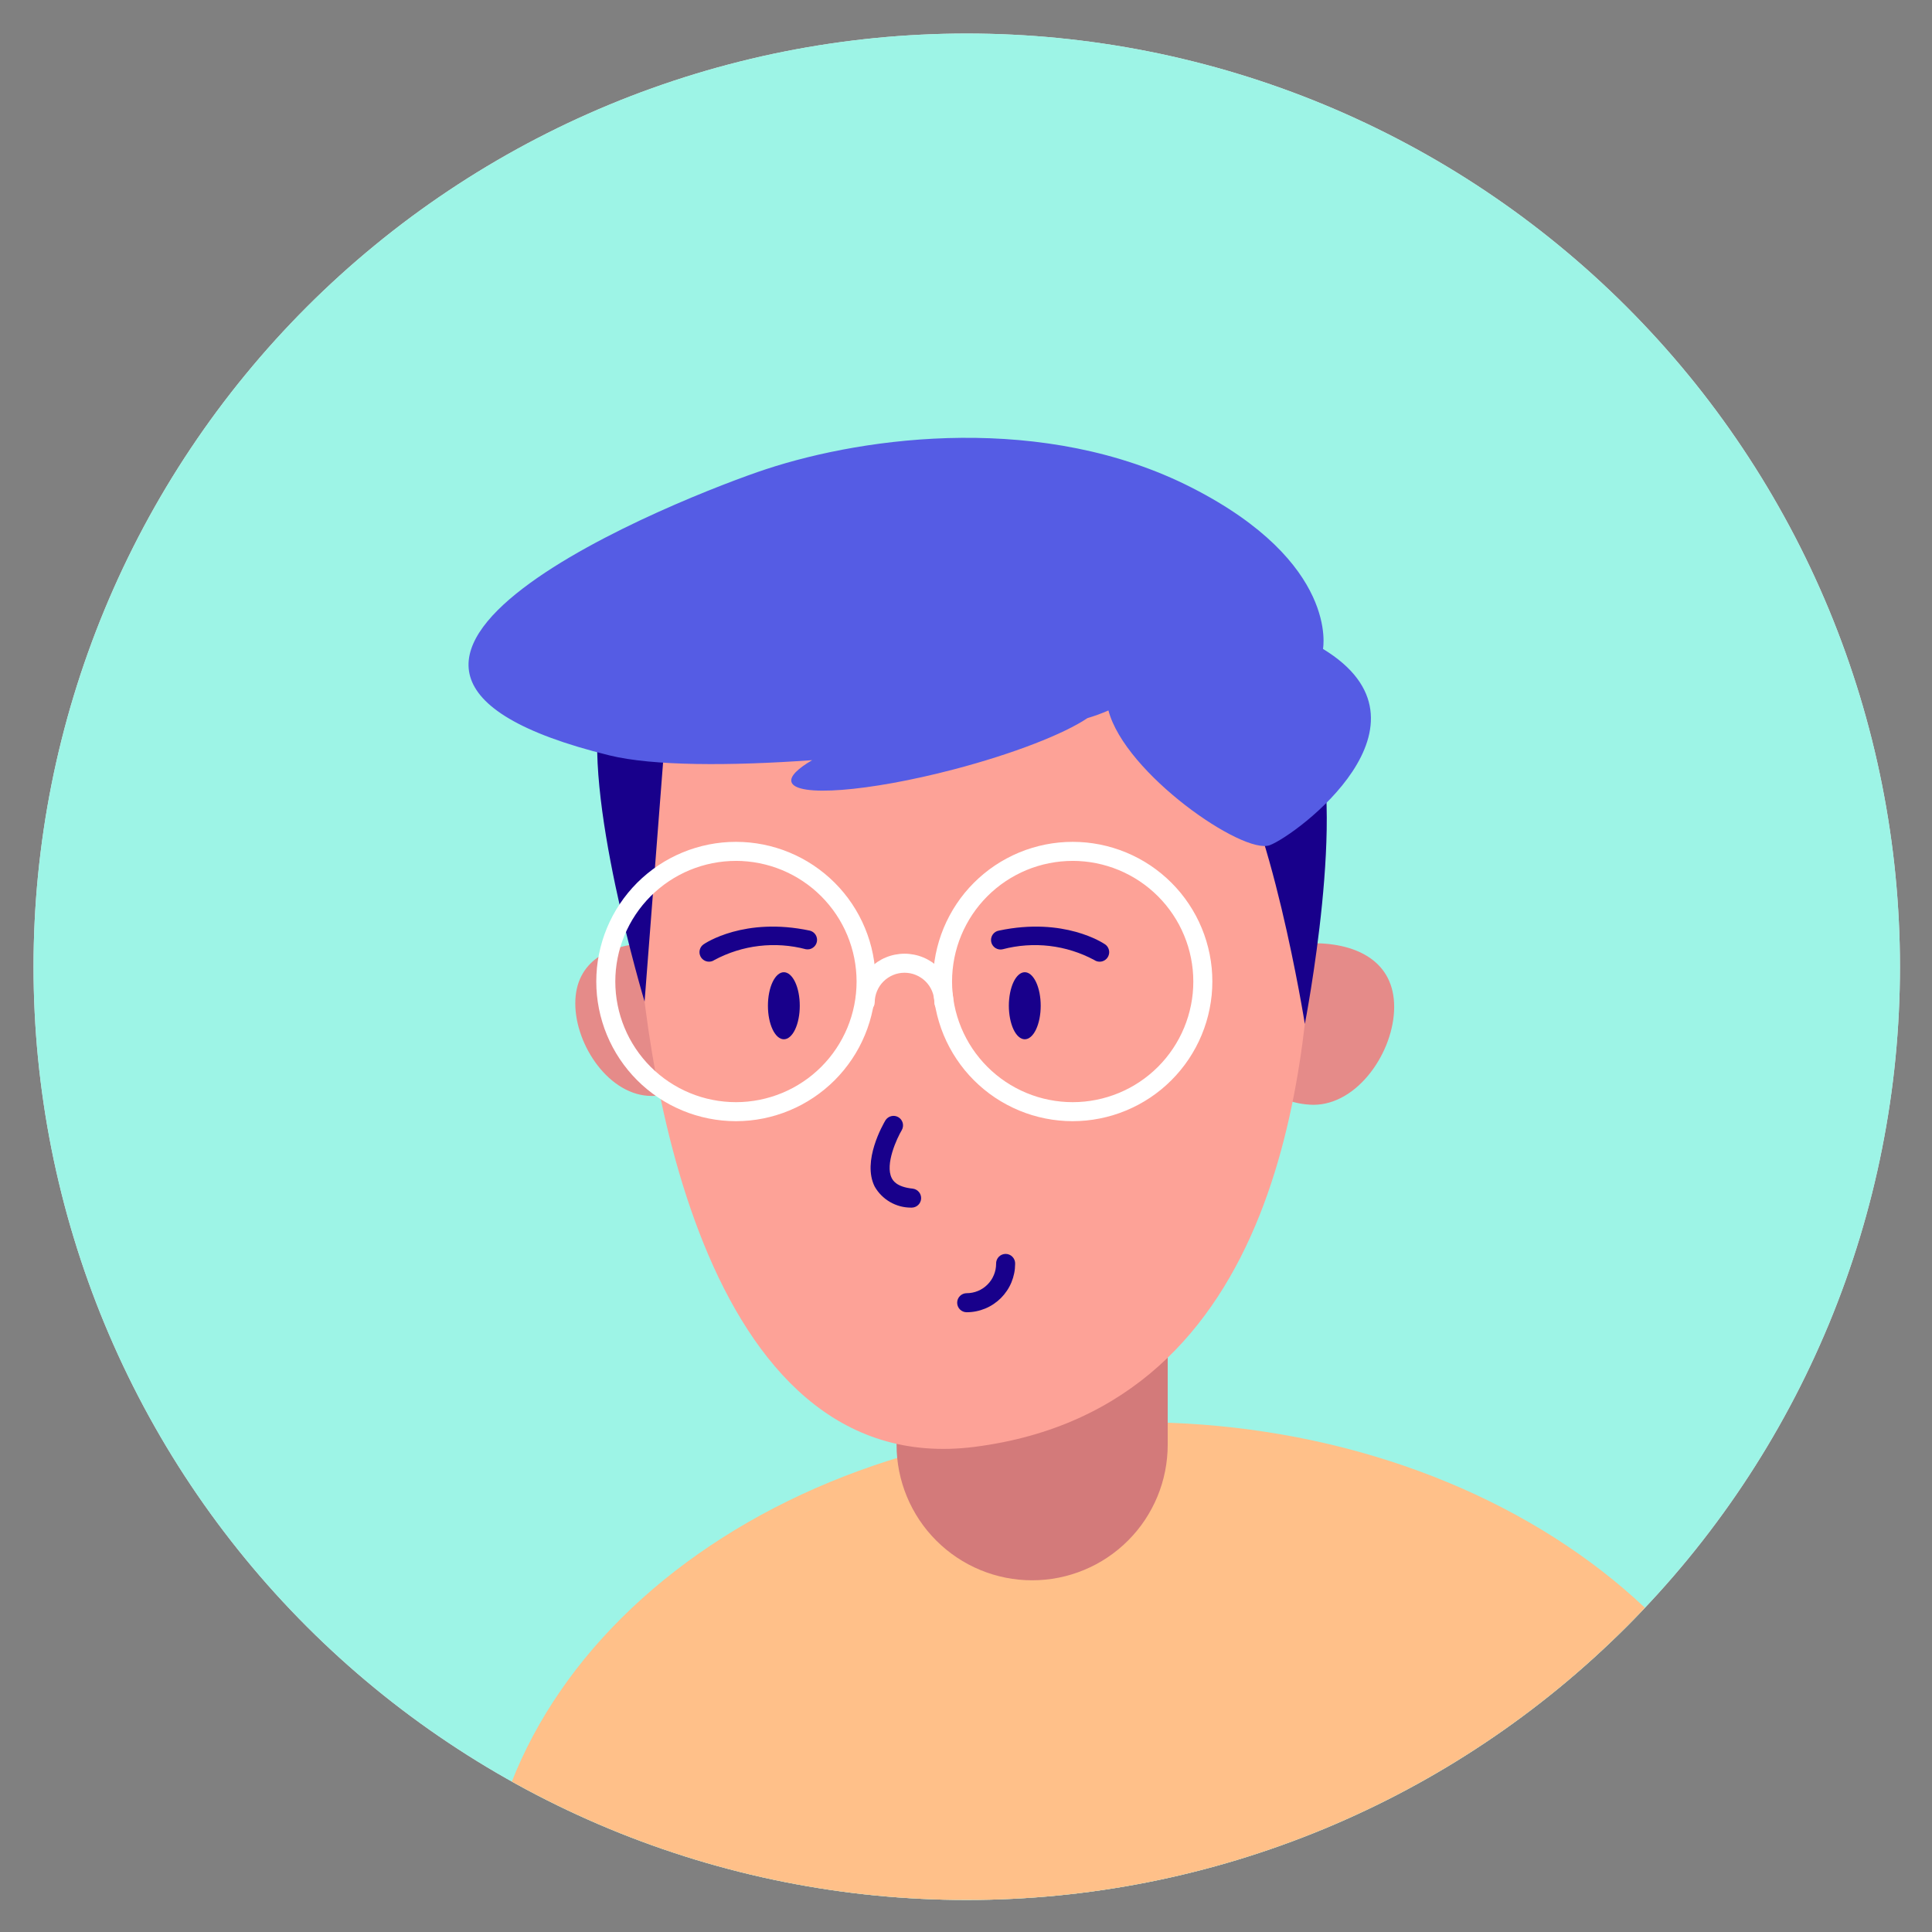 <svg xmlns="http://www.w3.org/2000/svg" xmlns:xlink="http://www.w3.org/1999/xlink" width="40" zoomAndPan="magnify" viewBox="0 0 375 375" height="40" preserveAspectRatio="xMidYMid meet" version="1.0"><rect x="0" y="0" width="375" height="375" fill="#808080" stroke="none"/><defs><clipPath id="e4000cef7b"><path d="M 6.508 6.508 L 368.758 6.508 L 368.758 368.758 L 6.508 368.758 Z M 6.508 6.508 " clip-rule="nonzero"/></clipPath><clipPath id="086f91fe6a"><path d="M 93 276 L 349 276 L 349 368.758 L 93 368.758 Z M 93 276 " clip-rule="nonzero"/></clipPath><clipPath id="5c61fa9a32"><path d="M 6.508 187.645 C 6.508 181.711 6.797 175.793 7.379 169.891 C 7.961 163.988 8.832 158.125 9.988 152.309 C 11.145 146.488 12.586 140.742 14.309 135.062 C 16.031 129.387 18.027 123.809 20.297 118.328 C 22.566 112.848 25.102 107.488 27.895 102.258 C 30.691 97.027 33.738 91.941 37.035 87.012 C 40.332 82.078 43.859 77.32 47.625 72.734 C 51.387 68.148 55.367 63.758 59.562 59.562 C 63.758 55.367 68.148 51.387 72.734 47.625 C 77.32 43.859 82.078 40.332 87.012 37.035 C 91.941 33.738 97.027 30.691 102.258 27.895 C 107.488 25.102 112.848 22.566 118.328 20.297 C 123.809 18.027 129.387 16.031 135.062 14.309 C 140.742 12.586 146.488 11.145 152.309 9.988 C 158.125 8.832 163.988 7.961 169.891 7.379 C 175.793 6.797 181.711 6.508 187.645 6.508 C 193.578 6.508 199.496 6.797 205.398 7.379 C 211.305 7.961 217.164 8.832 222.984 9.988 C 228.801 11.145 234.551 12.586 240.227 14.309 C 245.902 16.031 251.484 18.027 256.965 20.297 C 262.445 22.566 267.801 25.102 273.031 27.895 C 278.266 30.691 283.348 33.738 288.281 37.035 C 293.211 40.332 297.973 43.859 302.559 47.625 C 307.145 51.387 311.535 55.367 315.73 59.562 C 319.922 63.758 323.902 68.148 327.668 72.734 C 331.43 77.32 334.961 82.078 338.254 87.012 C 341.551 91.941 344.598 97.027 347.395 102.258 C 350.191 107.488 352.723 112.848 354.996 118.328 C 357.266 123.809 359.262 129.387 360.984 135.062 C 362.703 140.742 364.145 146.488 365.301 152.309 C 366.461 158.125 367.328 163.988 367.91 169.891 C 368.492 175.793 368.781 181.711 368.781 187.645 C 368.781 193.578 368.492 199.496 367.91 205.398 C 367.328 211.305 366.461 217.164 365.301 222.984 C 364.145 228.801 362.703 234.551 360.984 240.227 C 359.262 245.902 357.266 251.484 354.996 256.965 C 352.723 262.445 350.191 267.801 347.395 273.031 C 344.598 278.266 341.551 283.348 338.254 288.281 C 334.961 293.211 331.43 297.973 327.668 302.559 C 323.902 307.145 319.922 311.535 315.73 315.73 C 311.535 319.922 307.145 323.902 302.559 327.668 C 297.973 331.43 293.211 334.961 288.281 338.254 C 283.348 341.551 278.266 344.598 273.031 347.395 C 267.801 350.191 262.445 352.723 256.965 354.996 C 251.484 357.266 245.902 359.262 240.227 360.984 C 234.551 362.703 228.801 364.145 222.984 365.301 C 217.164 366.461 211.305 367.328 205.398 367.91 C 199.496 368.492 193.578 368.781 187.645 368.781 C 181.711 368.781 175.793 368.492 169.891 367.91 C 163.988 367.328 158.125 366.461 152.309 365.301 C 146.488 364.145 140.742 362.703 135.062 360.984 C 129.387 359.262 123.809 357.266 118.328 354.996 C 112.848 352.723 107.488 350.191 102.258 347.395 C 97.027 344.598 91.941 341.551 87.012 338.254 C 82.078 334.961 77.32 331.43 72.734 327.668 C 68.148 323.902 63.758 319.922 59.562 315.73 C 55.367 311.535 51.387 307.145 47.625 302.559 C 43.859 297.973 40.332 293.211 37.035 288.281 C 33.738 283.348 30.691 278.266 27.895 273.031 C 25.102 267.801 22.566 262.445 20.297 256.965 C 18.027 251.484 16.031 245.902 14.309 240.227 C 12.586 234.551 11.145 228.801 9.988 222.984 C 8.832 217.164 7.961 211.305 7.379 205.398 C 6.797 199.496 6.508 193.578 6.508 187.645 Z M 6.508 187.645 " clip-rule="nonzero"/></clipPath></defs><g clip-path="url(#e4000cef7b)"><path fill="#e9e9e9" d="M 368.781 187.645 C 368.781 190.609 368.711 193.57 368.562 196.531 C 368.418 199.492 368.199 202.449 367.91 205.398 C 367.621 208.352 367.258 211.293 366.82 214.223 C 366.387 217.156 365.879 220.074 365.301 222.984 C 364.723 225.891 364.074 228.781 363.355 231.656 C 362.633 234.535 361.844 237.391 360.984 240.227 C 360.121 243.062 359.191 245.879 358.195 248.668 C 357.195 251.461 356.129 254.227 354.996 256.965 C 353.859 259.703 352.66 262.41 351.391 265.09 C 350.125 267.77 348.793 270.418 347.395 273.031 C 345.996 275.648 344.535 278.227 343.012 280.77 C 341.488 283.312 339.902 285.816 338.254 288.281 C 336.609 290.746 334.902 293.168 333.137 295.547 C 331.371 297.93 329.547 300.266 327.668 302.559 C 325.785 304.848 323.852 307.094 321.859 309.289 C 319.867 311.484 317.824 313.633 315.73 315.73 C 313.633 317.824 311.484 319.867 309.289 321.859 C 307.094 323.852 304.848 325.785 302.559 327.668 C 300.266 329.547 297.93 331.371 295.547 333.137 C 293.168 334.902 290.746 336.609 288.281 338.254 C 285.816 339.902 283.312 341.488 280.77 343.012 C 278.227 344.535 275.648 345.996 273.031 347.395 C 270.418 348.793 267.77 350.125 265.09 351.391 C 262.41 352.66 259.703 353.859 256.965 354.996 C 254.223 356.129 251.461 357.195 248.668 358.195 C 245.879 359.191 243.062 360.121 240.227 360.984 C 237.391 361.844 234.535 362.633 231.656 363.355 C 228.781 364.074 225.891 364.723 222.984 365.301 C 220.074 365.879 217.156 366.387 214.223 366.82 C 211.293 367.258 208.352 367.621 205.398 367.91 C 202.449 368.199 199.492 368.418 196.531 368.562 C 193.57 368.711 190.609 368.781 187.645 368.781 C 184.68 368.781 181.719 368.711 178.758 368.562 C 175.797 368.418 172.84 368.199 169.891 367.91 C 166.941 367.621 164 367.258 161.066 366.82 C 158.133 366.387 155.215 365.879 152.309 365.301 C 149.398 364.723 146.508 364.074 143.633 363.355 C 140.758 362.633 137.902 361.844 135.062 360.984 C 132.227 360.121 129.414 359.191 126.621 358.195 C 123.832 357.195 121.066 356.129 118.328 354.996 C 115.59 353.859 112.879 352.66 110.199 351.391 C 107.52 350.125 104.871 348.793 102.258 347.395 C 99.645 345.996 97.066 344.535 94.523 343.012 C 91.98 341.488 89.477 339.902 87.012 338.254 C 84.547 336.609 82.121 334.902 79.742 333.137 C 77.359 331.371 75.023 329.547 72.734 327.668 C 70.441 325.785 68.195 323.852 66 321.859 C 63.805 319.867 61.656 317.824 59.562 315.73 C 57.465 313.633 55.422 311.484 53.43 309.289 C 51.441 307.094 49.504 304.848 47.625 302.559 C 45.742 300.266 43.922 297.93 42.152 295.547 C 40.387 293.168 38.684 290.746 37.035 288.281 C 35.387 285.816 33.801 283.312 32.277 280.77 C 30.754 278.227 29.293 275.648 27.895 273.031 C 26.5 270.418 25.168 267.77 23.898 265.09 C 22.633 262.41 21.43 259.703 20.297 256.965 C 19.16 254.227 18.094 251.461 17.098 248.668 C 16.098 245.879 15.168 243.062 14.309 240.227 C 13.445 237.391 12.656 234.535 11.938 231.656 C 11.215 228.781 10.566 225.891 9.988 222.984 C 9.41 220.074 8.902 217.156 8.469 214.223 C 8.035 211.293 7.672 208.352 7.379 205.398 C 7.09 202.449 6.871 199.492 6.727 196.531 C 6.582 193.57 6.508 190.609 6.508 187.645 C 6.508 184.68 6.582 181.719 6.727 178.758 C 6.871 175.797 7.09 172.84 7.379 169.891 C 7.672 166.941 8.035 164 8.469 161.066 C 8.902 158.133 9.41 155.215 9.988 152.309 C 10.566 149.398 11.215 146.508 11.938 143.633 C 12.656 140.758 13.445 137.902 14.309 135.062 C 15.168 132.227 16.098 129.414 17.098 126.621 C 18.094 123.832 19.16 121.066 20.297 118.328 C 21.43 115.59 22.633 112.879 23.898 110.199 C 25.168 107.52 26.5 104.871 27.895 102.258 C 29.293 99.645 30.754 97.066 32.277 94.523 C 33.801 91.98 35.387 89.477 37.035 87.012 C 38.684 84.547 40.387 82.121 42.152 79.742 C 43.922 77.359 45.742 75.023 47.625 72.734 C 49.504 70.441 51.441 68.195 53.43 66 C 55.422 63.805 57.465 61.656 59.562 59.562 C 61.656 57.465 63.805 55.422 66 53.43 C 68.195 51.441 70.441 49.504 72.734 47.625 C 75.023 45.742 77.359 43.922 79.742 42.152 C 82.121 40.387 84.547 38.684 87.012 37.035 C 89.477 35.387 91.98 33.801 94.523 32.277 C 97.066 30.754 99.645 29.293 102.258 27.895 C 104.871 26.5 107.52 25.168 110.199 23.898 C 112.879 22.633 115.59 21.43 118.328 20.297 C 121.066 19.16 123.832 18.094 126.621 17.098 C 129.414 16.098 132.227 15.168 135.062 14.309 C 137.902 13.445 140.758 12.656 143.633 11.938 C 146.508 11.215 149.398 10.566 152.309 9.988 C 155.215 9.41 158.133 8.902 161.066 8.469 C 164 8.035 166.941 7.672 169.891 7.379 C 172.84 7.09 175.797 6.871 178.758 6.727 C 181.719 6.582 184.68 6.508 187.645 6.508 C 190.609 6.508 193.57 6.582 196.531 6.727 C 199.492 6.871 202.449 7.09 205.398 7.379 C 208.352 7.672 211.293 8.035 214.223 8.469 C 217.156 8.902 220.074 9.41 222.984 9.988 C 225.891 10.566 228.781 11.215 231.656 11.938 C 234.535 12.656 237.391 13.445 240.227 14.309 C 243.062 15.168 245.879 16.098 248.668 17.098 C 251.461 18.094 254.223 19.16 256.965 20.297 C 259.703 21.43 262.41 22.633 265.09 23.898 C 267.77 25.168 270.418 26.5 273.031 27.895 C 275.648 29.293 278.227 30.754 280.77 32.277 C 283.312 33.801 285.816 35.387 288.281 37.035 C 290.746 38.684 293.168 40.387 295.547 42.152 C 297.93 43.922 300.266 45.742 302.559 47.625 C 304.848 49.504 307.094 51.441 309.289 53.43 C 311.484 55.422 313.633 57.465 315.73 59.562 C 317.824 61.656 319.867 63.805 321.859 66 C 323.852 68.195 325.785 70.441 327.668 72.734 C 329.547 75.023 331.371 77.359 333.137 79.742 C 334.902 82.121 336.609 84.547 338.254 87.012 C 339.902 89.477 341.488 91.98 343.012 94.523 C 344.535 97.066 345.996 99.645 347.395 102.258 C 348.793 104.871 350.125 107.52 351.391 110.199 C 352.66 112.879 353.859 115.59 354.996 118.328 C 356.129 121.066 357.195 123.832 358.195 126.621 C 359.191 129.414 360.121 132.227 360.984 135.062 C 361.844 137.902 362.633 140.758 363.355 143.633 C 364.074 146.508 364.723 149.398 365.301 152.309 C 365.879 155.215 366.387 158.133 366.82 161.066 C 367.258 164 367.621 166.941 367.91 169.891 C 368.199 172.84 368.418 175.797 368.562 178.758 C 368.711 181.719 368.781 184.68 368.781 187.645 Z M 368.781 187.645 " fill-opacity="1" fill-rule="nonzero"/><path fill="#9df4e6" d="M 368.781 187.645 C 368.781 190.609 368.711 193.57 368.562 196.531 C 368.418 199.492 368.199 202.449 367.91 205.398 C 367.621 208.352 367.258 211.293 366.82 214.223 C 366.387 217.156 365.879 220.074 365.301 222.984 C 364.723 225.891 364.074 228.781 363.355 231.656 C 362.633 234.535 361.844 237.391 360.984 240.227 C 360.121 243.062 359.191 245.879 358.195 248.668 C 357.195 251.461 356.129 254.227 354.996 256.965 C 353.859 259.703 352.66 262.41 351.391 265.09 C 350.125 267.77 348.793 270.418 347.395 273.031 C 345.996 275.648 344.535 278.227 343.012 280.77 C 341.488 283.312 339.902 285.816 338.254 288.281 C 336.609 290.746 334.902 293.168 333.137 295.547 C 331.371 297.93 329.547 300.266 327.668 302.559 C 325.785 304.848 323.852 307.094 321.859 309.289 C 319.867 311.484 317.824 313.633 315.73 315.73 C 313.633 317.824 311.484 319.867 309.289 321.859 C 307.094 323.852 304.848 325.785 302.559 327.668 C 300.266 329.547 297.93 331.371 295.547 333.137 C 293.168 334.902 290.746 336.609 288.281 338.254 C 285.816 339.902 283.312 341.488 280.77 343.012 C 278.227 344.535 275.648 345.996 273.031 347.395 C 270.418 348.793 267.77 350.125 265.09 351.391 C 262.41 352.66 259.703 353.859 256.965 354.996 C 254.223 356.129 251.461 357.195 248.668 358.195 C 245.879 359.191 243.062 360.121 240.227 360.984 C 237.391 361.844 234.535 362.633 231.656 363.355 C 228.781 364.074 225.891 364.723 222.984 365.301 C 220.074 365.879 217.156 366.387 214.223 366.82 C 211.293 367.258 208.352 367.621 205.398 367.91 C 202.449 368.199 199.492 368.418 196.531 368.562 C 193.57 368.711 190.609 368.781 187.645 368.781 C 184.68 368.781 181.719 368.711 178.758 368.562 C 175.797 368.418 172.84 368.199 169.891 367.91 C 166.941 367.621 164 367.258 161.066 366.82 C 158.133 366.387 155.215 365.879 152.309 365.301 C 149.398 364.723 146.508 364.074 143.633 363.355 C 140.758 362.633 137.902 361.844 135.062 360.984 C 132.227 360.121 129.414 359.191 126.621 358.195 C 123.832 357.195 121.066 356.129 118.328 354.996 C 115.59 353.859 112.879 352.66 110.199 351.391 C 107.52 350.125 104.871 348.793 102.258 347.395 C 99.645 345.996 97.066 344.535 94.523 343.012 C 91.98 341.488 89.477 339.902 87.012 338.254 C 84.547 336.609 82.121 334.902 79.742 333.137 C 77.359 331.371 75.023 329.547 72.734 327.668 C 70.441 325.785 68.195 323.852 66 321.859 C 63.805 319.867 61.656 317.824 59.562 315.73 C 57.465 313.633 55.422 311.484 53.43 309.289 C 51.441 307.094 49.504 304.848 47.625 302.559 C 45.742 300.266 43.922 297.93 42.152 295.547 C 40.387 293.168 38.684 290.746 37.035 288.281 C 35.387 285.816 33.801 283.312 32.277 280.77 C 30.754 278.227 29.293 275.648 27.895 273.031 C 26.5 270.418 25.168 267.77 23.898 265.09 C 22.633 262.41 21.43 259.703 20.297 256.965 C 19.16 254.227 18.094 251.461 17.098 248.668 C 16.098 245.879 15.168 243.062 14.309 240.227 C 13.445 237.391 12.656 234.535 11.938 231.656 C 11.215 228.781 10.566 225.891 9.988 222.984 C 9.41 220.074 8.902 217.156 8.469 214.223 C 8.035 211.293 7.672 208.352 7.379 205.398 C 7.09 202.449 6.871 199.492 6.727 196.531 C 6.582 193.57 6.508 190.609 6.508 187.645 C 6.508 184.68 6.582 181.719 6.727 178.758 C 6.871 175.797 7.09 172.84 7.379 169.891 C 7.672 166.941 8.035 164 8.469 161.066 C 8.902 158.133 9.41 155.215 9.988 152.309 C 10.566 149.398 11.215 146.508 11.938 143.633 C 12.656 140.758 13.445 137.902 14.309 135.062 C 15.168 132.227 16.098 129.414 17.098 126.621 C 18.094 123.832 19.16 121.066 20.297 118.328 C 21.43 115.59 22.633 112.879 23.898 110.199 C 25.168 107.52 26.5 104.871 27.895 102.258 C 29.293 99.645 30.754 97.066 32.277 94.523 C 33.801 91.98 35.387 89.477 37.035 87.012 C 38.684 84.547 40.387 82.121 42.152 79.742 C 43.922 77.359 45.742 75.023 47.625 72.734 C 49.504 70.441 51.441 68.195 53.43 66 C 55.422 63.805 57.465 61.656 59.562 59.562 C 61.656 57.465 63.805 55.422 66 53.43 C 68.195 51.441 70.441 49.504 72.734 47.625 C 75.023 45.742 77.359 43.922 79.742 42.152 C 82.121 40.387 84.547 38.684 87.012 37.035 C 89.477 35.387 91.98 33.801 94.523 32.277 C 97.066 30.754 99.645 29.293 102.258 27.895 C 104.871 26.5 107.52 25.168 110.199 23.898 C 112.879 22.633 115.59 21.43 118.328 20.297 C 121.066 19.16 123.832 18.094 126.621 17.098 C 129.414 16.098 132.227 15.168 135.062 14.309 C 137.902 13.445 140.758 12.656 143.633 11.938 C 146.508 11.215 149.398 10.566 152.309 9.988 C 155.215 9.41 158.133 8.902 161.066 8.469 C 164 8.035 166.941 7.672 169.891 7.379 C 172.84 7.09 175.797 6.871 178.758 6.727 C 181.719 6.582 184.68 6.508 187.645 6.508 C 190.609 6.508 193.57 6.582 196.531 6.727 C 199.492 6.871 202.449 7.09 205.398 7.379 C 208.352 7.672 211.293 8.035 214.223 8.469 C 217.156 8.902 220.074 9.41 222.984 9.988 C 225.891 10.566 228.781 11.215 231.656 11.938 C 234.535 12.656 237.391 13.445 240.227 14.309 C 243.062 15.168 245.879 16.098 248.668 17.098 C 251.461 18.094 254.223 19.16 256.965 20.297 C 259.703 21.43 262.41 22.633 265.09 23.898 C 267.77 25.168 270.418 26.5 273.031 27.895 C 275.648 29.293 278.227 30.754 280.77 32.277 C 283.312 33.801 285.816 35.387 288.281 37.035 C 290.746 38.684 293.168 40.387 295.547 42.152 C 297.93 43.922 300.266 45.742 302.559 47.625 C 304.848 49.504 307.094 51.441 309.289 53.43 C 311.484 55.422 313.633 57.465 315.73 59.562 C 317.824 61.656 319.867 63.805 321.859 66 C 323.852 68.195 325.785 70.441 327.668 72.734 C 329.547 75.023 331.371 77.359 333.137 79.742 C 334.902 82.121 336.609 84.547 338.254 87.012 C 339.902 89.477 341.488 91.98 343.012 94.523 C 344.535 97.066 345.996 99.645 347.395 102.258 C 348.793 104.871 350.125 107.52 351.391 110.199 C 352.66 112.879 353.859 115.59 354.996 118.328 C 356.129 121.066 357.195 123.832 358.195 126.621 C 359.191 129.414 360.121 132.227 360.984 135.062 C 361.844 137.902 362.633 140.758 363.355 143.633 C 364.074 146.508 364.723 149.398 365.301 152.309 C 365.879 155.215 366.387 158.133 366.82 161.066 C 367.258 164 367.621 166.941 367.91 169.891 C 368.199 172.84 368.418 175.797 368.562 178.758 C 368.711 181.719 368.781 184.68 368.781 187.645 Z M 368.781 187.645 " fill-opacity="1" fill-rule="nonzero"/></g><g clip-path="url(#086f91fe6a)"><g clip-path="url(#5c61fa9a32)"><path fill="#ffc089" d="M 348.176 374.629 C 348.176 376.242 348.125 377.855 348.023 379.465 C 347.922 381.078 347.766 382.688 347.562 384.293 C 347.359 385.898 347.105 387.5 346.801 389.094 C 346.492 390.691 346.137 392.277 345.73 393.863 C 345.324 395.445 344.871 397.016 344.363 398.582 C 343.859 400.148 343.305 401.703 342.699 403.246 C 342.094 404.789 341.441 406.32 340.742 407.84 C 340.039 409.359 339.289 410.863 338.492 412.355 C 337.695 413.844 336.855 415.32 335.965 416.777 C 335.074 418.234 334.137 419.676 333.156 421.098 C 332.176 422.523 331.148 423.926 330.078 425.309 C 329.008 426.691 327.895 428.055 326.738 429.398 C 325.582 430.738 324.383 432.059 323.145 433.352 C 321.906 434.648 320.625 435.922 319.305 437.168 C 317.984 438.414 316.625 439.637 315.227 440.832 C 313.828 442.027 312.395 443.195 310.922 444.336 C 309.449 445.477 307.941 446.59 306.398 447.672 C 304.855 448.754 303.281 449.809 301.672 450.832 C 300.062 451.855 298.422 452.848 296.75 453.809 C 295.078 454.77 293.379 455.699 291.645 456.594 C 289.914 457.492 288.156 458.355 286.371 459.184 C 284.586 460.012 282.777 460.809 280.941 461.57 C 279.105 462.328 277.246 463.055 275.363 463.746 C 273.48 464.434 271.578 465.086 269.656 465.703 C 267.734 466.324 265.789 466.902 263.832 467.445 C 261.871 467.988 259.895 468.496 257.902 468.965 C 255.91 469.434 253.906 469.863 251.887 470.254 C 249.867 470.648 247.836 471 245.793 471.316 C 243.754 471.629 241.703 471.906 239.645 472.141 C 237.586 472.379 235.52 472.578 233.449 472.734 C 231.375 472.891 229.301 473.012 227.223 473.09 C 225.141 473.168 223.062 473.211 220.98 473.211 C 218.898 473.211 216.816 473.168 214.738 473.09 C 212.66 473.012 210.586 472.891 208.512 472.734 C 206.441 472.578 204.375 472.379 202.316 472.141 C 200.258 471.906 198.207 471.629 196.164 471.316 C 194.125 471 192.094 470.648 190.074 470.254 C 188.055 469.863 186.051 469.434 184.059 468.965 C 182.066 468.496 180.09 467.988 178.129 467.445 C 176.168 466.902 174.227 466.324 172.305 465.703 C 170.383 465.086 168.48 464.434 166.598 463.746 C 164.715 463.055 162.855 462.328 161.02 461.57 C 159.184 460.809 157.375 460.012 155.59 459.184 C 153.805 458.355 152.043 457.492 150.312 456.594 C 148.582 455.699 146.883 454.77 145.211 453.809 C 143.539 452.848 141.898 451.855 140.289 450.832 C 138.68 449.809 137.102 448.754 135.562 447.672 C 134.02 446.59 132.512 445.477 131.039 444.336 C 129.566 443.195 128.133 442.027 126.734 440.832 C 125.336 439.637 123.977 438.414 122.656 437.168 C 121.336 435.922 120.055 434.648 118.816 433.352 C 117.574 432.059 116.379 430.738 115.219 429.398 C 114.062 428.055 112.949 426.691 111.879 425.309 C 110.809 423.926 109.785 422.523 108.805 421.098 C 107.82 419.676 106.887 418.234 105.996 416.777 C 105.105 415.32 104.262 413.844 103.465 412.355 C 102.668 410.863 101.922 409.359 101.219 407.84 C 100.52 406.32 99.867 404.789 99.262 403.246 C 98.656 401.703 98.102 400.148 97.598 398.582 C 97.09 397.016 96.633 395.445 96.227 393.863 C 95.82 392.277 95.465 390.691 95.16 389.094 C 94.855 387.5 94.602 385.898 94.398 384.293 C 94.191 382.688 94.039 381.078 93.938 379.465 C 93.836 377.855 93.785 376.242 93.785 374.629 C 93.785 373.016 93.836 371.402 93.938 369.793 C 94.039 368.18 94.191 366.574 94.398 364.969 C 94.602 363.363 94.855 361.762 95.16 360.164 C 95.465 358.57 95.82 356.98 96.227 355.398 C 96.633 353.816 97.09 352.242 97.598 350.676 C 98.102 349.113 98.656 347.559 99.262 346.012 C 99.867 344.469 100.52 342.938 101.219 341.418 C 101.922 339.898 102.668 338.395 103.465 336.906 C 104.262 335.414 105.105 333.941 105.996 332.48 C 106.887 331.023 107.82 329.582 108.805 328.16 C 109.785 326.738 110.809 325.332 111.879 323.949 C 112.949 322.566 114.062 321.203 115.219 319.863 C 116.379 318.52 117.574 317.203 118.816 315.906 C 120.055 314.609 121.336 313.34 122.656 312.09 C 123.977 310.844 125.336 309.621 126.734 308.426 C 128.133 307.23 129.566 306.062 131.039 304.922 C 132.512 303.781 134.02 302.672 135.562 301.586 C 137.102 300.504 138.68 299.449 140.289 298.426 C 141.898 297.402 143.539 296.41 145.211 295.449 C 146.883 294.488 148.582 293.559 150.312 292.664 C 152.043 291.766 153.805 290.906 155.59 290.074 C 157.375 289.246 159.184 288.449 161.02 287.691 C 162.855 286.93 164.715 286.203 166.598 285.516 C 168.48 284.824 170.383 284.172 172.305 283.555 C 174.227 282.938 176.168 282.355 178.129 281.812 C 180.09 281.27 182.066 280.762 184.059 280.293 C 186.051 279.828 188.055 279.395 190.074 279.004 C 192.094 278.613 194.125 278.258 196.164 277.945 C 198.207 277.629 200.258 277.355 202.316 277.117 C 204.375 276.879 206.441 276.684 208.512 276.523 C 210.586 276.367 212.66 276.246 214.738 276.168 C 216.816 276.09 218.898 276.051 220.98 276.051 C 223.062 276.051 225.141 276.09 227.223 276.168 C 229.301 276.246 231.375 276.367 233.449 276.523 C 235.52 276.684 237.586 276.879 239.645 277.117 C 241.703 277.355 243.754 277.629 245.793 277.945 C 247.836 278.258 249.867 278.613 251.887 279.004 C 253.906 279.395 255.91 279.828 257.902 280.293 C 259.895 280.762 261.871 281.27 263.832 281.812 C 265.789 282.355 267.734 282.938 269.656 283.555 C 271.578 284.172 273.48 284.824 275.363 285.516 C 277.246 286.203 279.105 286.93 280.941 287.691 C 282.777 288.449 284.586 289.246 286.371 290.074 C 288.156 290.906 289.914 291.766 291.645 292.664 C 293.379 293.559 295.078 294.488 296.75 295.449 C 298.422 296.41 300.062 297.402 301.672 298.426 C 303.281 299.449 304.855 300.504 306.398 301.586 C 307.941 302.672 309.449 303.781 310.922 304.922 C 312.395 306.062 313.828 307.23 315.227 308.426 C 316.625 309.621 317.984 310.844 319.305 312.09 C 320.625 313.34 321.906 314.609 323.145 315.906 C 324.383 317.203 325.582 318.52 326.738 319.863 C 327.895 321.203 329.008 322.566 330.078 323.949 C 331.148 325.332 332.176 326.738 333.156 328.16 C 334.137 329.582 335.074 331.023 335.965 332.48 C 336.855 333.941 337.695 335.414 338.492 336.906 C 339.289 338.395 340.039 339.898 340.742 341.418 C 341.441 342.938 342.094 344.469 342.699 346.012 C 343.305 347.559 343.859 349.113 344.363 350.676 C 344.871 352.242 345.324 353.816 345.73 355.398 C 346.137 356.98 346.492 358.57 346.801 360.164 C 347.105 361.762 347.359 363.363 347.562 364.969 C 347.766 366.574 347.922 368.18 348.023 369.793 C 348.125 371.402 348.176 373.016 348.176 374.629 Z M 348.176 374.629 " fill-opacity="1" fill-rule="nonzero"/></g></g><path fill="#d37a7a" d="M 182.715 227.734 L 217.957 227.734 C 218.531 227.734 219.094 227.789 219.656 227.902 C 220.215 228.012 220.758 228.18 221.285 228.398 C 221.812 228.613 222.312 228.883 222.789 229.199 C 223.262 229.516 223.703 229.879 224.105 230.281 C 224.508 230.684 224.871 231.125 225.188 231.598 C 225.504 232.074 225.77 232.574 225.988 233.102 C 226.207 233.629 226.371 234.172 226.484 234.73 C 226.594 235.293 226.652 235.855 226.652 236.426 L 226.652 280.422 C 226.652 281.285 226.609 282.145 226.523 283 C 226.441 283.859 226.312 284.711 226.145 285.555 C 225.977 286.402 225.77 287.234 225.52 288.059 C 225.27 288.887 224.977 289.695 224.648 290.492 C 224.32 291.289 223.949 292.066 223.543 292.824 C 223.137 293.586 222.695 294.324 222.219 295.039 C 221.738 295.758 221.227 296.449 220.68 297.113 C 220.133 297.781 219.555 298.418 218.945 299.027 C 218.336 299.637 217.699 300.215 217.031 300.762 C 216.363 301.309 215.672 301.82 214.957 302.301 C 214.242 302.777 213.504 303.223 212.742 303.629 C 211.98 304.035 211.203 304.402 210.406 304.73 C 209.613 305.062 208.801 305.352 207.977 305.602 C 207.152 305.852 206.316 306.062 205.473 306.23 C 204.625 306.398 203.777 306.523 202.918 306.609 C 202.059 306.691 201.199 306.734 200.34 306.734 C 199.477 306.734 198.617 306.691 197.758 306.609 C 196.902 306.523 196.051 306.398 195.203 306.23 C 194.359 306.062 193.523 305.852 192.699 305.602 C 191.875 305.352 191.066 305.062 190.27 304.734 C 189.473 304.402 188.695 304.035 187.934 303.629 C 187.176 303.223 186.438 302.781 185.719 302.301 C 185.004 301.824 184.312 301.309 183.645 300.762 C 182.98 300.215 182.34 299.637 181.73 299.027 C 181.121 298.418 180.543 297.781 179.996 297.117 C 179.449 296.449 178.938 295.758 178.457 295.043 C 177.98 294.324 177.539 293.586 177.133 292.828 C 176.727 292.066 176.355 291.289 176.027 290.492 C 175.695 289.695 175.406 288.887 175.156 288.062 C 174.906 287.234 174.699 286.402 174.527 285.555 C 174.359 284.711 174.234 283.859 174.148 283 C 174.066 282.145 174.023 281.285 174.023 280.422 L 174.023 236.426 C 174.023 235.855 174.078 235.293 174.191 234.73 C 174.301 234.172 174.469 233.629 174.684 233.102 C 174.902 232.574 175.172 232.074 175.488 231.598 C 175.805 231.125 176.164 230.684 176.57 230.281 C 176.973 229.879 177.414 229.516 177.887 229.199 C 178.363 228.883 178.863 228.617 179.391 228.398 C 179.918 228.18 180.461 228.012 181.02 227.902 C 181.582 227.789 182.145 227.734 182.715 227.734 Z M 182.715 227.734 " fill-opacity="1" fill-rule="nonzero"/><path fill="#e58b89" d="M 141.309 197.902 C 141.309 198.875 141.215 199.84 141.023 200.793 C 140.836 201.746 140.555 202.676 140.18 203.574 C 139.809 204.473 139.352 205.328 138.812 206.137 C 138.27 206.945 137.656 207.695 136.969 208.383 C 136.281 209.07 135.531 209.684 134.723 210.227 C 133.91 210.766 133.059 211.223 132.16 211.594 C 131.258 211.969 130.332 212.25 129.379 212.438 C 128.422 212.629 127.461 212.723 126.484 212.723 C 118.301 212.723 111.664 202.945 111.664 194.758 C 111.664 186.57 118.301 183.078 126.484 183.078 C 127.461 183.078 128.422 183.172 129.379 183.363 C 130.332 183.551 131.258 183.832 132.16 184.207 C 133.059 184.578 133.914 185.035 134.723 185.574 C 135.531 186.117 136.281 186.73 136.969 187.418 C 137.656 188.109 138.27 188.855 138.812 189.664 C 139.352 190.477 139.809 191.328 140.18 192.23 C 140.555 193.129 140.836 194.055 141.023 195.008 C 141.215 195.965 141.309 196.93 141.309 197.902 Z M 141.309 197.902 " fill-opacity="1" fill-rule="nonzero"/><path fill="#e58b89" d="M 270.609 195.434 C 270.609 204.094 263.59 214.441 254.93 214.441 C 253.91 214.426 252.898 214.316 251.898 214.105 C 250.898 213.895 249.93 213.59 248.992 213.191 C 248.051 212.789 247.156 212.305 246.312 211.73 C 245.469 211.156 244.688 210.504 243.969 209.777 C 243.25 209.051 242.609 208.262 242.047 207.41 C 241.484 206.559 241.008 205.66 240.621 204.715 C 240.23 203.77 239.938 202.797 239.742 201.793 C 239.543 200.793 239.445 199.781 239.445 198.758 C 239.445 197.738 239.543 196.727 239.742 195.723 C 239.938 194.723 240.23 193.746 240.621 192.805 C 241.008 191.859 241.484 190.961 242.047 190.109 C 242.609 189.254 243.25 188.465 243.969 187.738 C 244.688 187.012 245.469 186.363 246.312 185.789 C 247.156 185.215 248.051 184.727 248.992 184.328 C 249.93 183.926 250.898 183.621 251.898 183.41 C 252.898 183.203 253.91 183.09 254.93 183.078 C 263.598 183.078 270.609 186.773 270.609 195.434 Z M 270.609 195.434 " fill-opacity="1" fill-rule="nonzero"/><path fill="#fda297" d="M 189.199 280.832 C 135.809 287.676 124.234 204.797 123.484 173.297 C 122.621 137.016 152.906 107.582 189.199 107.582 C 225.492 107.582 255.789 137.016 254.914 173.297 C 254.152 204.797 249.664 273.074 189.199 280.832 Z M 189.199 280.832 " fill-opacity="1" fill-rule="nonzero"/><path fill="#18008b" d="M 125.113 194.406 C 125.113 194.406 112.781 153.508 116.656 136.508 C 120.531 119.504 140.547 92.598 186.715 92.598 C 234.5 92.598 248.242 126.605 254.93 141.242 C 261.621 155.875 253.27 198.754 253.27 198.754 C 253.27 198.754 246.555 156.738 237.082 144.898 C 227.613 133.059 177.438 119.715 176.801 119.715 C 176.168 119.715 128.91 145.32 128.91 145.32 Z M 125.113 194.406 " fill-opacity="1" fill-rule="nonzero"/><path fill="#18008b" d="M 155.234 195.215 C 155.234 195.641 155.215 196.066 155.176 196.484 C 155.137 196.902 155.078 197.309 155 197.703 C 154.922 198.098 154.828 198.473 154.715 198.828 C 154.602 199.184 154.473 199.516 154.332 199.816 C 154.188 200.117 154.031 200.387 153.863 200.625 C 153.691 200.863 153.516 201.062 153.328 201.227 C 153.141 201.391 152.945 201.512 152.746 201.598 C 152.551 201.68 152.348 201.723 152.145 201.723 C 151.941 201.723 151.742 201.68 151.543 201.598 C 151.344 201.512 151.148 201.391 150.961 201.227 C 150.773 201.062 150.598 200.863 150.43 200.625 C 150.258 200.387 150.102 200.117 149.961 199.816 C 149.816 199.516 149.688 199.184 149.574 198.828 C 149.461 198.473 149.367 198.098 149.289 197.703 C 149.211 197.309 149.152 196.902 149.113 196.484 C 149.074 196.066 149.055 195.641 149.055 195.215 C 149.055 194.785 149.074 194.363 149.113 193.945 C 149.152 193.527 149.211 193.117 149.289 192.723 C 149.367 192.328 149.461 191.953 149.574 191.598 C 149.688 191.242 149.816 190.914 149.961 190.613 C 150.102 190.309 150.258 190.039 150.43 189.805 C 150.598 189.566 150.773 189.367 150.961 189.203 C 151.148 189.039 151.344 188.914 151.543 188.832 C 151.742 188.75 151.941 188.707 152.145 188.707 C 152.348 188.707 152.551 188.75 152.746 188.832 C 152.945 188.914 153.141 189.039 153.328 189.203 C 153.516 189.367 153.691 189.566 153.863 189.805 C 154.031 190.039 154.188 190.309 154.332 190.613 C 154.473 190.914 154.602 191.242 154.715 191.598 C 154.828 191.953 154.922 192.328 155 192.723 C 155.078 193.117 155.137 193.527 155.176 193.945 C 155.215 194.363 155.234 194.785 155.234 195.215 Z M 155.234 195.215 " fill-opacity="1" fill-rule="nonzero"/><path fill="#18008b" d="M 202 195.215 C 202 195.641 201.98 196.066 201.941 196.484 C 201.898 196.902 201.84 197.309 201.766 197.703 C 201.688 198.098 201.59 198.473 201.477 198.828 C 201.367 199.184 201.238 199.516 201.094 199.816 C 200.949 200.117 200.793 200.387 200.625 200.625 C 200.457 200.863 200.277 201.062 200.09 201.227 C 199.902 201.391 199.711 201.512 199.512 201.598 C 199.312 201.68 199.113 201.723 198.91 201.723 C 198.707 201.723 198.504 201.68 198.305 201.598 C 198.105 201.512 197.914 201.391 197.727 201.227 C 197.539 201.062 197.359 200.863 197.191 200.625 C 197.023 200.387 196.867 200.117 196.723 199.816 C 196.578 199.516 196.453 199.184 196.34 198.828 C 196.227 198.473 196.133 198.098 196.055 197.703 C 195.977 197.309 195.918 196.902 195.879 196.484 C 195.836 196.066 195.816 195.641 195.816 195.215 C 195.816 194.785 195.836 194.363 195.879 193.945 C 195.918 193.527 195.977 193.117 196.055 192.723 C 196.133 192.328 196.227 191.953 196.34 191.598 C 196.453 191.242 196.578 190.914 196.723 190.613 C 196.867 190.309 197.023 190.039 197.191 189.805 C 197.359 189.566 197.539 189.367 197.727 189.203 C 197.914 189.039 198.105 188.914 198.305 188.832 C 198.504 188.75 198.707 188.707 198.91 188.707 C 199.113 188.707 199.312 188.75 199.512 188.832 C 199.711 188.914 199.902 189.039 200.09 189.203 C 200.277 189.367 200.457 189.566 200.625 189.805 C 200.793 190.039 200.949 190.309 201.094 190.613 C 201.238 190.914 201.367 191.242 201.477 191.598 C 201.59 191.953 201.688 192.328 201.766 192.723 C 201.84 193.117 201.898 193.527 201.941 193.945 C 201.98 194.363 202 194.785 202 195.215 Z M 202 195.215 " fill-opacity="1" fill-rule="nonzero"/><path fill="#18008b" d="M 176.992 234.398 C 176.934 234.402 176.871 234.402 176.809 234.398 C 176.098 234.398 175.395 234.305 174.703 234.121 C 174.016 233.934 173.363 233.66 172.746 233.305 C 172.129 232.945 171.566 232.512 171.062 232.004 C 170.559 231.5 170.133 230.938 169.777 230.316 C 167.285 225.367 171.395 218.25 171.867 217.449 C 171.996 217.246 172.16 217.074 172.355 216.934 C 172.555 216.793 172.77 216.695 173.004 216.641 C 173.238 216.582 173.473 216.574 173.715 216.609 C 173.953 216.648 174.176 216.727 174.383 216.852 C 174.59 216.977 174.766 217.133 174.91 217.328 C 175.055 217.52 175.156 217.734 175.219 217.969 C 175.281 218.199 175.293 218.438 175.262 218.676 C 175.23 218.914 175.156 219.141 175.039 219.348 C 174.102 220.914 171.738 225.988 173.078 228.652 C 173.297 229.082 173.961 230.387 177.172 230.715 C 177.406 230.746 177.621 230.816 177.828 230.926 C 178.031 231.039 178.211 231.184 178.359 231.363 C 178.508 231.539 178.621 231.738 178.695 231.961 C 178.77 232.184 178.801 232.41 178.789 232.641 C 178.781 232.875 178.727 233.098 178.629 233.309 C 178.535 233.523 178.402 233.711 178.238 233.871 C 178.07 234.035 177.879 234.164 177.664 234.254 C 177.449 234.344 177.227 234.391 176.992 234.398 Z M 176.992 234.398 " fill-opacity="1" fill-rule="nonzero"/><path fill="#18008b" d="M 137.617 186.66 C 137.215 186.66 136.852 186.539 136.523 186.301 C 136.199 186.062 135.977 185.75 135.855 185.367 C 135.734 184.984 135.738 184.598 135.867 184.219 C 136 183.836 136.23 183.527 136.559 183.297 C 136.879 183.074 144.488 177.941 157.18 180.633 C 157.414 180.691 157.629 180.789 157.824 180.93 C 158.02 181.07 158.18 181.242 158.309 181.445 C 158.438 181.648 158.52 181.867 158.562 182.105 C 158.605 182.34 158.602 182.574 158.551 182.812 C 158.504 183.047 158.41 183.262 158.277 183.461 C 158.141 183.66 157.973 183.828 157.773 183.961 C 157.574 184.098 157.359 184.188 157.125 184.238 C 156.887 184.285 156.652 184.289 156.414 184.246 C 154.938 183.855 153.434 183.609 151.906 183.5 C 150.379 183.395 148.855 183.43 147.336 183.609 C 145.816 183.785 144.328 184.105 142.867 184.566 C 141.41 185.023 140.004 185.617 138.656 186.34 C 138.344 186.555 137.996 186.66 137.617 186.66 Z M 137.617 186.66 " fill-opacity="1" fill-rule="nonzero"/><path fill="#18008b" d="M 213.441 186.664 C 213.062 186.664 212.715 186.555 212.398 186.34 C 211.051 185.617 209.645 185.023 208.188 184.566 C 206.727 184.105 205.238 183.789 203.719 183.609 C 202.199 183.43 200.676 183.395 199.148 183.504 C 197.621 183.609 196.121 183.859 194.641 184.246 C 194.398 184.309 194.152 184.316 193.906 184.277 C 193.66 184.234 193.43 184.148 193.219 184.016 C 193.008 183.883 192.828 183.715 192.688 183.508 C 192.543 183.305 192.445 183.078 192.395 182.836 C 192.344 182.59 192.34 182.344 192.391 182.098 C 192.438 181.855 192.531 181.629 192.668 181.422 C 192.809 181.211 192.984 181.039 193.191 180.902 C 193.402 180.766 193.629 180.676 193.875 180.633 C 206.57 177.941 214.164 183.078 214.496 183.297 C 214.828 183.527 215.059 183.832 215.191 184.215 C 215.324 184.598 215.328 184.98 215.207 185.367 C 215.086 185.754 214.863 186.066 214.539 186.305 C 214.211 186.543 213.848 186.664 213.441 186.664 Z M 213.441 186.664 " fill-opacity="1" fill-rule="nonzero"/><path fill="#18008b" d="M 187.633 254.707 C 187.387 254.707 187.152 254.66 186.926 254.566 C 186.699 254.473 186.5 254.336 186.324 254.164 C 186.152 253.992 186.02 253.793 185.926 253.566 C 185.832 253.34 185.785 253.102 185.785 252.859 C 185.785 252.613 185.832 252.375 185.926 252.148 C 186.02 251.922 186.152 251.723 186.324 251.551 C 186.5 251.379 186.699 251.242 186.926 251.148 C 187.152 251.055 187.387 251.008 187.633 251.008 C 188.008 251.008 188.379 250.973 188.746 250.898 C 189.113 250.824 189.469 250.719 189.816 250.574 C 190.164 250.43 190.492 250.254 190.805 250.047 C 191.113 249.836 191.402 249.602 191.668 249.336 C 191.934 249.07 192.172 248.781 192.379 248.473 C 192.586 248.16 192.762 247.832 192.906 247.484 C 193.051 247.137 193.16 246.781 193.234 246.414 C 193.305 246.047 193.344 245.676 193.344 245.301 C 193.336 245.051 193.375 244.809 193.465 244.574 C 193.555 244.34 193.688 244.133 193.859 243.949 C 194.035 243.77 194.238 243.629 194.469 243.531 C 194.699 243.434 194.941 243.383 195.191 243.383 C 195.441 243.383 195.684 243.434 195.914 243.531 C 196.145 243.629 196.348 243.77 196.52 243.949 C 196.695 244.133 196.828 244.34 196.918 244.574 C 197.008 244.809 197.047 245.051 197.039 245.301 C 197.035 245.918 196.977 246.531 196.855 247.137 C 196.734 247.738 196.555 248.328 196.32 248.898 C 196.082 249.469 195.793 250.012 195.449 250.523 C 195.105 251.035 194.715 251.512 194.281 251.949 C 193.844 252.383 193.367 252.773 192.855 253.117 C 192.344 253.461 191.801 253.75 191.23 253.988 C 190.66 254.223 190.07 254.402 189.465 254.523 C 188.863 254.645 188.25 254.707 187.633 254.707 Z M 187.633 254.707 " fill-opacity="1" fill-rule="nonzero"/><path fill="#ffffff" d="M 142.848 217.621 C 141.957 217.621 141.074 217.578 140.188 217.488 C 139.305 217.402 138.43 217.273 137.559 217.098 C 136.688 216.926 135.828 216.711 134.977 216.453 C 134.129 216.195 133.293 215.895 132.473 215.555 C 131.652 215.215 130.852 214.836 130.066 214.418 C 129.285 214 128.523 213.543 127.785 213.051 C 127.047 212.559 126.336 212.031 125.648 211.465 C 124.961 210.902 124.305 210.309 123.676 209.68 C 123.051 209.051 122.453 208.395 121.891 207.707 C 121.328 207.023 120.801 206.309 120.305 205.57 C 119.812 204.832 119.355 204.074 118.938 203.289 C 118.52 202.508 118.141 201.703 117.801 200.883 C 117.461 200.066 117.16 199.23 116.906 198.379 C 116.648 197.531 116.43 196.672 116.258 195.801 C 116.086 194.93 115.953 194.051 115.867 193.168 C 115.781 192.285 115.738 191.398 115.738 190.512 C 115.738 189.621 115.781 188.738 115.867 187.852 C 115.953 186.969 116.086 186.094 116.258 185.223 C 116.43 184.352 116.648 183.492 116.906 182.641 C 117.16 181.793 117.461 180.957 117.801 180.137 C 118.141 179.316 118.52 178.516 118.938 177.73 C 119.355 176.949 119.812 176.188 120.305 175.449 C 120.801 174.711 121.328 174 121.891 173.312 C 122.453 172.625 123.051 171.969 123.676 171.34 C 124.305 170.715 124.961 170.117 125.648 169.555 C 126.336 168.992 127.047 168.465 127.785 167.969 C 128.523 167.477 129.285 167.02 130.066 166.602 C 130.852 166.184 131.652 165.805 132.473 165.465 C 133.293 165.125 134.129 164.824 134.977 164.57 C 135.828 164.312 136.688 164.094 137.559 163.922 C 138.43 163.75 139.305 163.617 140.188 163.531 C 141.074 163.445 141.957 163.402 142.848 163.402 C 143.734 163.402 144.621 163.445 145.504 163.531 C 146.387 163.617 147.266 163.75 148.137 163.922 C 149.008 164.094 149.867 164.312 150.715 164.57 C 151.566 164.824 152.398 165.125 153.219 165.465 C 154.039 165.805 154.844 166.184 155.625 166.602 C 156.41 167.02 157.168 167.477 157.906 167.969 C 158.645 168.465 159.359 168.992 160.043 169.555 C 160.73 170.117 161.387 170.715 162.016 171.34 C 162.645 171.969 163.238 172.625 163.801 173.312 C 164.367 174 164.895 174.711 165.387 175.449 C 165.879 176.188 166.336 176.949 166.754 177.73 C 167.172 178.516 167.551 179.316 167.891 180.137 C 168.23 180.957 168.531 181.793 168.789 182.641 C 169.047 183.492 169.262 184.352 169.434 185.223 C 169.609 186.094 169.738 186.969 169.824 187.852 C 169.914 188.738 169.957 189.621 169.957 190.512 C 169.953 191.398 169.91 192.285 169.824 193.168 C 169.734 194.051 169.602 194.926 169.43 195.797 C 169.254 196.668 169.039 197.527 168.781 198.375 C 168.523 199.227 168.223 200.059 167.883 200.879 C 167.543 201.699 167.164 202.5 166.746 203.285 C 166.328 204.066 165.871 204.828 165.379 205.562 C 164.883 206.301 164.355 207.016 163.793 207.699 C 163.23 208.387 162.633 209.043 162.008 209.672 C 161.379 210.297 160.723 210.895 160.035 211.457 C 159.352 212.02 158.637 212.547 157.898 213.043 C 157.16 213.535 156.402 213.992 155.621 214.41 C 154.836 214.828 154.035 215.207 153.215 215.547 C 152.395 215.887 151.562 216.188 150.711 216.445 C 149.863 216.703 149.004 216.918 148.133 217.094 C 147.262 217.27 146.387 217.398 145.504 217.488 C 144.621 217.574 143.734 217.617 142.848 217.621 Z M 142.848 167.098 C 142.078 167.098 141.312 167.137 140.551 167.211 C 139.789 167.285 139.031 167.398 138.277 167.547 C 137.527 167.699 136.781 167.883 136.051 168.105 C 135.316 168.328 134.594 168.586 133.887 168.879 C 133.176 169.172 132.484 169.5 131.809 169.863 C 131.133 170.223 130.477 170.617 129.836 171.043 C 129.199 171.469 128.586 171.926 127.992 172.414 C 127.398 172.898 126.832 173.414 126.289 173.957 C 125.746 174.5 125.234 175.066 124.746 175.66 C 124.258 176.25 123.805 176.867 123.379 177.504 C 122.949 178.141 122.559 178.801 122.195 179.477 C 121.836 180.152 121.508 180.844 121.215 181.555 C 120.922 182.262 120.66 182.984 120.438 183.715 C 120.215 184.449 120.031 185.195 119.883 185.945 C 119.73 186.699 119.617 187.457 119.543 188.219 C 119.469 188.98 119.43 189.746 119.43 190.516 C 119.43 191.281 119.469 192.047 119.543 192.809 C 119.621 193.57 119.73 194.328 119.883 195.082 C 120.031 195.836 120.219 196.578 120.441 197.312 C 120.664 198.043 120.922 198.766 121.215 199.473 C 121.508 200.184 121.836 200.875 122.195 201.551 C 122.559 202.227 122.953 202.887 123.379 203.523 C 123.805 204.16 124.262 204.777 124.746 205.367 C 125.234 205.961 125.746 206.527 126.289 207.07 C 126.832 207.613 127.398 208.129 127.992 208.613 C 128.586 209.102 129.199 209.559 129.84 209.984 C 130.477 210.41 131.133 210.801 131.809 211.164 C 132.484 211.527 133.18 211.852 133.887 212.145 C 134.594 212.441 135.316 212.699 136.051 212.922 C 136.785 213.145 137.527 213.328 138.281 213.477 C 139.031 213.629 139.789 213.742 140.555 213.816 C 141.316 213.891 142.082 213.93 142.848 213.93 C 143.613 213.93 144.379 213.891 145.145 213.816 C 145.906 213.738 146.664 213.629 147.418 213.477 C 148.168 213.328 148.91 213.141 149.645 212.918 C 150.379 212.695 151.102 212.438 151.809 212.145 C 152.516 211.852 153.211 211.523 153.887 211.164 C 154.562 210.801 155.219 210.406 155.855 209.98 C 156.496 209.555 157.109 209.098 157.703 208.613 C 158.297 208.125 158.863 207.609 159.406 207.07 C 159.945 206.527 160.461 205.957 160.949 205.367 C 161.434 204.773 161.891 204.156 162.316 203.52 C 162.742 202.883 163.137 202.227 163.496 201.547 C 163.859 200.871 164.188 200.18 164.48 199.473 C 164.773 198.762 165.031 198.043 165.254 197.309 C 165.477 196.574 165.664 195.832 165.812 195.078 C 165.961 194.328 166.074 193.57 166.148 192.805 C 166.223 192.043 166.262 191.277 166.262 190.512 C 166.262 189.742 166.223 188.98 166.145 188.215 C 166.07 187.453 165.957 186.695 165.809 185.945 C 165.656 185.191 165.473 184.449 165.246 183.715 C 165.023 182.984 164.766 182.262 164.473 181.555 C 164.18 180.844 163.852 180.152 163.488 179.477 C 163.129 178.801 162.734 178.145 162.309 177.508 C 161.883 176.871 161.426 176.254 160.938 175.664 C 160.453 175.07 159.938 174.504 159.395 173.961 C 158.855 173.418 158.285 172.906 157.695 172.418 C 157.102 171.93 156.488 171.477 155.848 171.051 C 155.211 170.621 154.555 170.23 153.879 169.867 C 153.203 169.504 152.512 169.18 151.805 168.883 C 151.094 168.59 150.375 168.332 149.641 168.109 C 148.906 167.887 148.164 167.699 147.414 167.551 C 146.66 167.398 145.902 167.285 145.141 167.211 C 144.379 167.133 143.613 167.098 142.848 167.094 Z M 142.848 167.098 " fill-opacity="1" fill-rule="nonzero"/><path fill="#ffffff" d="M 208.207 217.621 C 207.32 217.621 206.434 217.578 205.551 217.488 C 204.668 217.402 203.789 217.273 202.918 217.098 C 202.047 216.926 201.188 216.711 200.336 216.453 C 199.488 216.195 198.652 215.895 197.832 215.555 C 197.012 215.215 196.211 214.836 195.43 214.418 C 194.645 214 193.883 213.543 193.145 213.051 C 192.406 212.559 191.695 212.031 191.008 211.465 C 190.324 210.902 189.664 210.309 189.039 209.68 C 188.41 209.051 187.816 208.395 187.25 207.707 C 186.688 207.023 186.16 206.309 185.668 205.57 C 185.172 204.832 184.719 204.074 184.301 203.289 C 183.879 202.508 183.5 201.703 183.16 200.883 C 182.82 200.066 182.523 199.23 182.266 198.379 C 182.008 197.531 181.793 196.672 181.617 195.801 C 181.445 194.93 181.316 194.051 181.227 193.168 C 181.141 192.285 181.098 191.398 181.098 190.512 C 181.098 189.621 181.141 188.738 181.227 187.852 C 181.316 186.969 181.445 186.094 181.617 185.223 C 181.793 184.352 182.008 183.492 182.266 182.641 C 182.523 181.793 182.82 180.957 183.16 180.137 C 183.5 179.316 183.879 178.516 184.301 177.73 C 184.719 176.949 185.172 176.188 185.668 175.449 C 186.16 174.711 186.688 174 187.25 173.312 C 187.816 172.625 188.41 171.969 189.039 171.34 C 189.664 170.715 190.324 170.117 191.008 169.555 C 191.695 168.992 192.406 168.465 193.145 167.969 C 193.883 167.477 194.645 167.02 195.43 166.602 C 196.211 166.184 197.012 165.805 197.832 165.465 C 198.652 165.125 199.488 164.824 200.336 164.57 C 201.188 164.312 202.047 164.094 202.918 163.922 C 203.789 163.75 204.668 163.617 205.551 163.531 C 206.434 163.445 207.32 163.402 208.207 163.402 C 209.094 163.402 209.98 163.445 210.863 163.531 C 211.746 163.617 212.625 163.75 213.496 163.922 C 214.367 164.094 215.227 164.312 216.078 164.57 C 216.926 164.824 217.762 165.125 218.582 165.465 C 219.402 165.805 220.203 166.184 220.988 166.602 C 221.77 167.02 222.531 167.477 223.27 167.969 C 224.008 168.465 224.719 168.992 225.406 169.555 C 226.09 170.117 226.75 170.715 227.375 171.34 C 228.004 171.969 228.602 172.625 229.164 173.312 C 229.727 174 230.254 174.711 230.746 175.449 C 231.242 176.188 231.695 176.949 232.117 177.73 C 232.535 178.516 232.914 179.316 233.254 180.137 C 233.594 180.957 233.891 181.793 234.148 182.641 C 234.406 183.492 234.621 184.352 234.797 185.223 C 234.969 186.094 235.098 186.969 235.188 187.852 C 235.273 188.738 235.316 189.621 235.316 190.512 C 235.316 191.398 235.27 192.285 235.184 193.168 C 235.094 194.051 234.965 194.926 234.789 195.797 C 234.617 196.668 234.402 197.527 234.145 198.375 C 233.883 199.227 233.586 200.059 233.246 200.879 C 232.906 201.699 232.527 202.5 232.105 203.285 C 231.688 204.066 231.23 204.828 230.738 205.566 C 230.246 206.301 229.719 207.016 229.152 207.699 C 228.59 208.387 227.996 209.043 227.367 209.672 C 226.738 210.297 226.082 210.895 225.398 211.457 C 224.711 212.02 224 212.547 223.262 213.043 C 222.523 213.535 221.762 213.992 220.98 214.41 C 220.199 214.828 219.398 215.207 218.578 215.547 C 217.758 215.887 216.922 216.188 216.074 216.445 C 215.223 216.703 214.363 216.922 213.492 217.094 C 212.625 217.27 211.746 217.398 210.863 217.488 C 209.98 217.574 209.094 217.617 208.207 217.621 Z M 208.207 167.098 C 207.441 167.098 206.676 167.137 205.914 167.211 C 205.148 167.285 204.391 167.398 203.641 167.547 C 202.887 167.699 202.145 167.883 201.41 168.105 C 200.676 168.328 199.953 168.586 199.246 168.879 C 198.539 169.172 197.844 169.5 197.168 169.863 C 196.492 170.223 195.836 170.617 195.199 171.043 C 194.562 171.469 193.945 171.926 193.352 172.414 C 192.762 172.898 192.191 173.414 191.648 173.957 C 191.109 174.5 190.594 175.066 190.105 175.66 C 189.621 176.25 189.164 176.867 188.738 177.504 C 188.312 178.141 187.918 178.801 187.559 179.477 C 187.195 180.152 186.867 180.844 186.574 181.555 C 186.281 182.262 186.023 182.984 185.801 183.715 C 185.578 184.449 185.391 185.195 185.242 185.945 C 185.094 186.699 184.98 187.457 184.906 188.219 C 184.828 188.98 184.793 189.746 184.793 190.516 C 184.793 191.281 184.828 192.047 184.906 192.809 C 184.98 193.57 185.094 194.328 185.242 195.082 C 185.391 195.836 185.578 196.578 185.801 197.312 C 186.023 198.043 186.281 198.766 186.574 199.473 C 186.867 200.184 187.195 200.875 187.559 201.551 C 187.918 202.227 188.312 202.887 188.738 203.523 C 189.164 204.16 189.621 204.777 190.109 205.367 C 190.594 205.961 191.109 206.527 191.652 207.07 C 192.195 207.613 192.762 208.129 193.355 208.613 C 193.945 209.102 194.562 209.559 195.199 209.984 C 195.836 210.41 196.496 210.801 197.172 211.164 C 197.848 211.527 198.539 211.852 199.246 212.145 C 199.957 212.441 200.68 212.699 201.41 212.922 C 202.145 213.145 202.887 213.328 203.641 213.477 C 204.395 213.629 205.152 213.742 205.914 213.816 C 206.676 213.891 207.441 213.93 208.207 213.93 C 208.977 213.93 209.742 213.891 210.504 213.816 C 211.266 213.738 212.023 213.629 212.777 213.477 C 213.527 213.328 214.273 213.141 215.008 212.918 C 215.738 212.695 216.461 212.438 217.168 212.145 C 217.879 211.852 218.57 211.523 219.246 211.164 C 219.922 210.801 220.578 210.406 221.219 209.98 C 221.855 209.555 222.469 209.098 223.062 208.613 C 223.656 208.125 224.223 207.609 224.766 207.07 C 225.309 206.527 225.82 205.957 226.309 205.367 C 226.797 204.773 227.25 204.156 227.676 203.52 C 228.102 202.883 228.496 202.227 228.859 201.547 C 229.219 200.871 229.547 200.18 229.84 199.473 C 230.133 198.762 230.391 198.043 230.613 197.309 C 230.836 196.574 231.023 195.832 231.172 195.078 C 231.324 194.328 231.434 193.57 231.512 192.805 C 231.586 192.043 231.621 191.277 231.621 190.512 C 231.621 189.742 231.582 188.98 231.508 188.215 C 231.43 187.453 231.32 186.695 231.168 185.945 C 231.02 185.191 230.832 184.449 230.609 183.715 C 230.387 182.984 230.129 182.262 229.832 181.555 C 229.539 180.844 229.211 180.152 228.852 179.477 C 228.488 178.801 228.094 178.145 227.668 177.508 C 227.242 176.871 226.785 176.254 226.301 175.664 C 225.812 175.07 225.301 174.504 224.758 173.961 C 224.215 173.418 223.648 172.906 223.055 172.418 C 222.461 171.93 221.848 171.477 221.211 171.051 C 220.574 170.621 219.918 170.23 219.238 169.867 C 218.562 169.504 217.871 169.18 217.164 168.883 C 216.457 168.59 215.734 168.332 215 168.109 C 214.27 167.887 213.527 167.699 212.773 167.551 C 212.023 167.398 211.266 167.285 210.5 167.211 C 209.738 167.133 208.973 167.098 208.207 167.094 Z M 208.207 167.098 " fill-opacity="1" fill-rule="nonzero"/><path fill="#ffffff" d="M 183.207 196.441 C 182.961 196.441 182.727 196.395 182.5 196.301 C 182.273 196.207 182.074 196.074 181.898 195.902 C 181.727 195.73 181.594 195.527 181.5 195.301 C 181.406 195.078 181.359 194.84 181.359 194.594 C 181.359 194.215 181.32 193.84 181.246 193.465 C 181.172 193.094 181.062 192.73 180.918 192.383 C 180.773 192.031 180.594 191.695 180.383 191.379 C 180.172 191.062 179.93 190.773 179.664 190.504 C 179.395 190.234 179.102 189.996 178.785 189.785 C 178.469 189.574 178.137 189.395 177.785 189.25 C 177.434 189.102 177.07 188.992 176.699 188.918 C 176.328 188.844 175.949 188.809 175.57 188.809 C 175.191 188.809 174.812 188.844 174.441 188.918 C 174.066 188.992 173.707 189.102 173.355 189.25 C 173.004 189.395 172.672 189.574 172.355 189.785 C 172.039 189.996 171.746 190.234 171.477 190.504 C 171.207 190.773 170.969 191.062 170.758 191.379 C 170.547 191.695 170.367 192.031 170.223 192.383 C 170.078 192.73 169.969 193.094 169.895 193.465 C 169.82 193.84 169.781 194.215 169.781 194.594 C 169.773 194.836 169.719 195.062 169.625 195.281 C 169.527 195.5 169.391 195.691 169.219 195.859 C 169.047 196.023 168.848 196.152 168.629 196.242 C 168.406 196.332 168.176 196.375 167.934 196.375 C 167.695 196.375 167.465 196.332 167.242 196.242 C 167.023 196.152 166.824 196.023 166.652 195.859 C 166.48 195.691 166.344 195.5 166.246 195.281 C 166.148 195.062 166.098 194.836 166.09 194.594 C 166.09 193.973 166.148 193.355 166.27 192.746 C 166.391 192.137 166.57 191.543 166.809 190.969 C 167.047 190.391 167.34 189.844 167.688 189.328 C 168.031 188.809 168.426 188.332 168.867 187.891 C 169.305 187.449 169.785 187.059 170.301 186.711 C 170.82 186.367 171.367 186.074 171.941 185.836 C 172.516 185.598 173.109 185.418 173.719 185.297 C 174.332 185.176 174.949 185.113 175.57 185.113 C 176.191 185.113 176.809 185.176 177.418 185.297 C 178.031 185.418 178.625 185.598 179.199 185.836 C 179.773 186.074 180.32 186.367 180.84 186.711 C 181.355 187.059 181.836 187.449 182.273 187.891 C 182.715 188.332 183.109 188.809 183.453 189.328 C 183.801 189.844 184.094 190.391 184.332 190.969 C 184.57 191.543 184.75 192.137 184.871 192.746 C 184.992 193.355 185.051 193.973 185.051 194.594 C 185.051 194.84 185.004 195.074 184.91 195.301 C 184.816 195.527 184.684 195.727 184.512 195.902 C 184.34 196.074 184.137 196.207 183.914 196.301 C 183.688 196.395 183.449 196.441 183.207 196.441 Z M 183.207 196.441 " fill-opacity="1" fill-rule="nonzero"/><path fill="#555ce4" d="M 256.793 125.957 C 256.793 125.957 260.008 109.266 231.285 94.637 C 202.754 80.109 168.273 84.605 148.641 91.086 C 133.617 96.035 48.004 129.32 118.293 146.621 C 126.688 148.688 141.746 148.684 157.637 147.547 C 154.836 149.191 153.328 150.668 153.613 151.754 C 154.402 154.773 168.516 153.691 185.133 149.34 C 196.762 146.289 206.531 142.449 211.078 139.383 C 212.465 138.977 213.82 138.48 215.145 137.898 C 218.375 150.164 241.297 165.988 246.465 164.051 C 251.629 162.113 280.684 140.484 256.793 125.957 Z M 256.793 125.957 " fill-opacity="1" fill-rule="nonzero"/></svg>